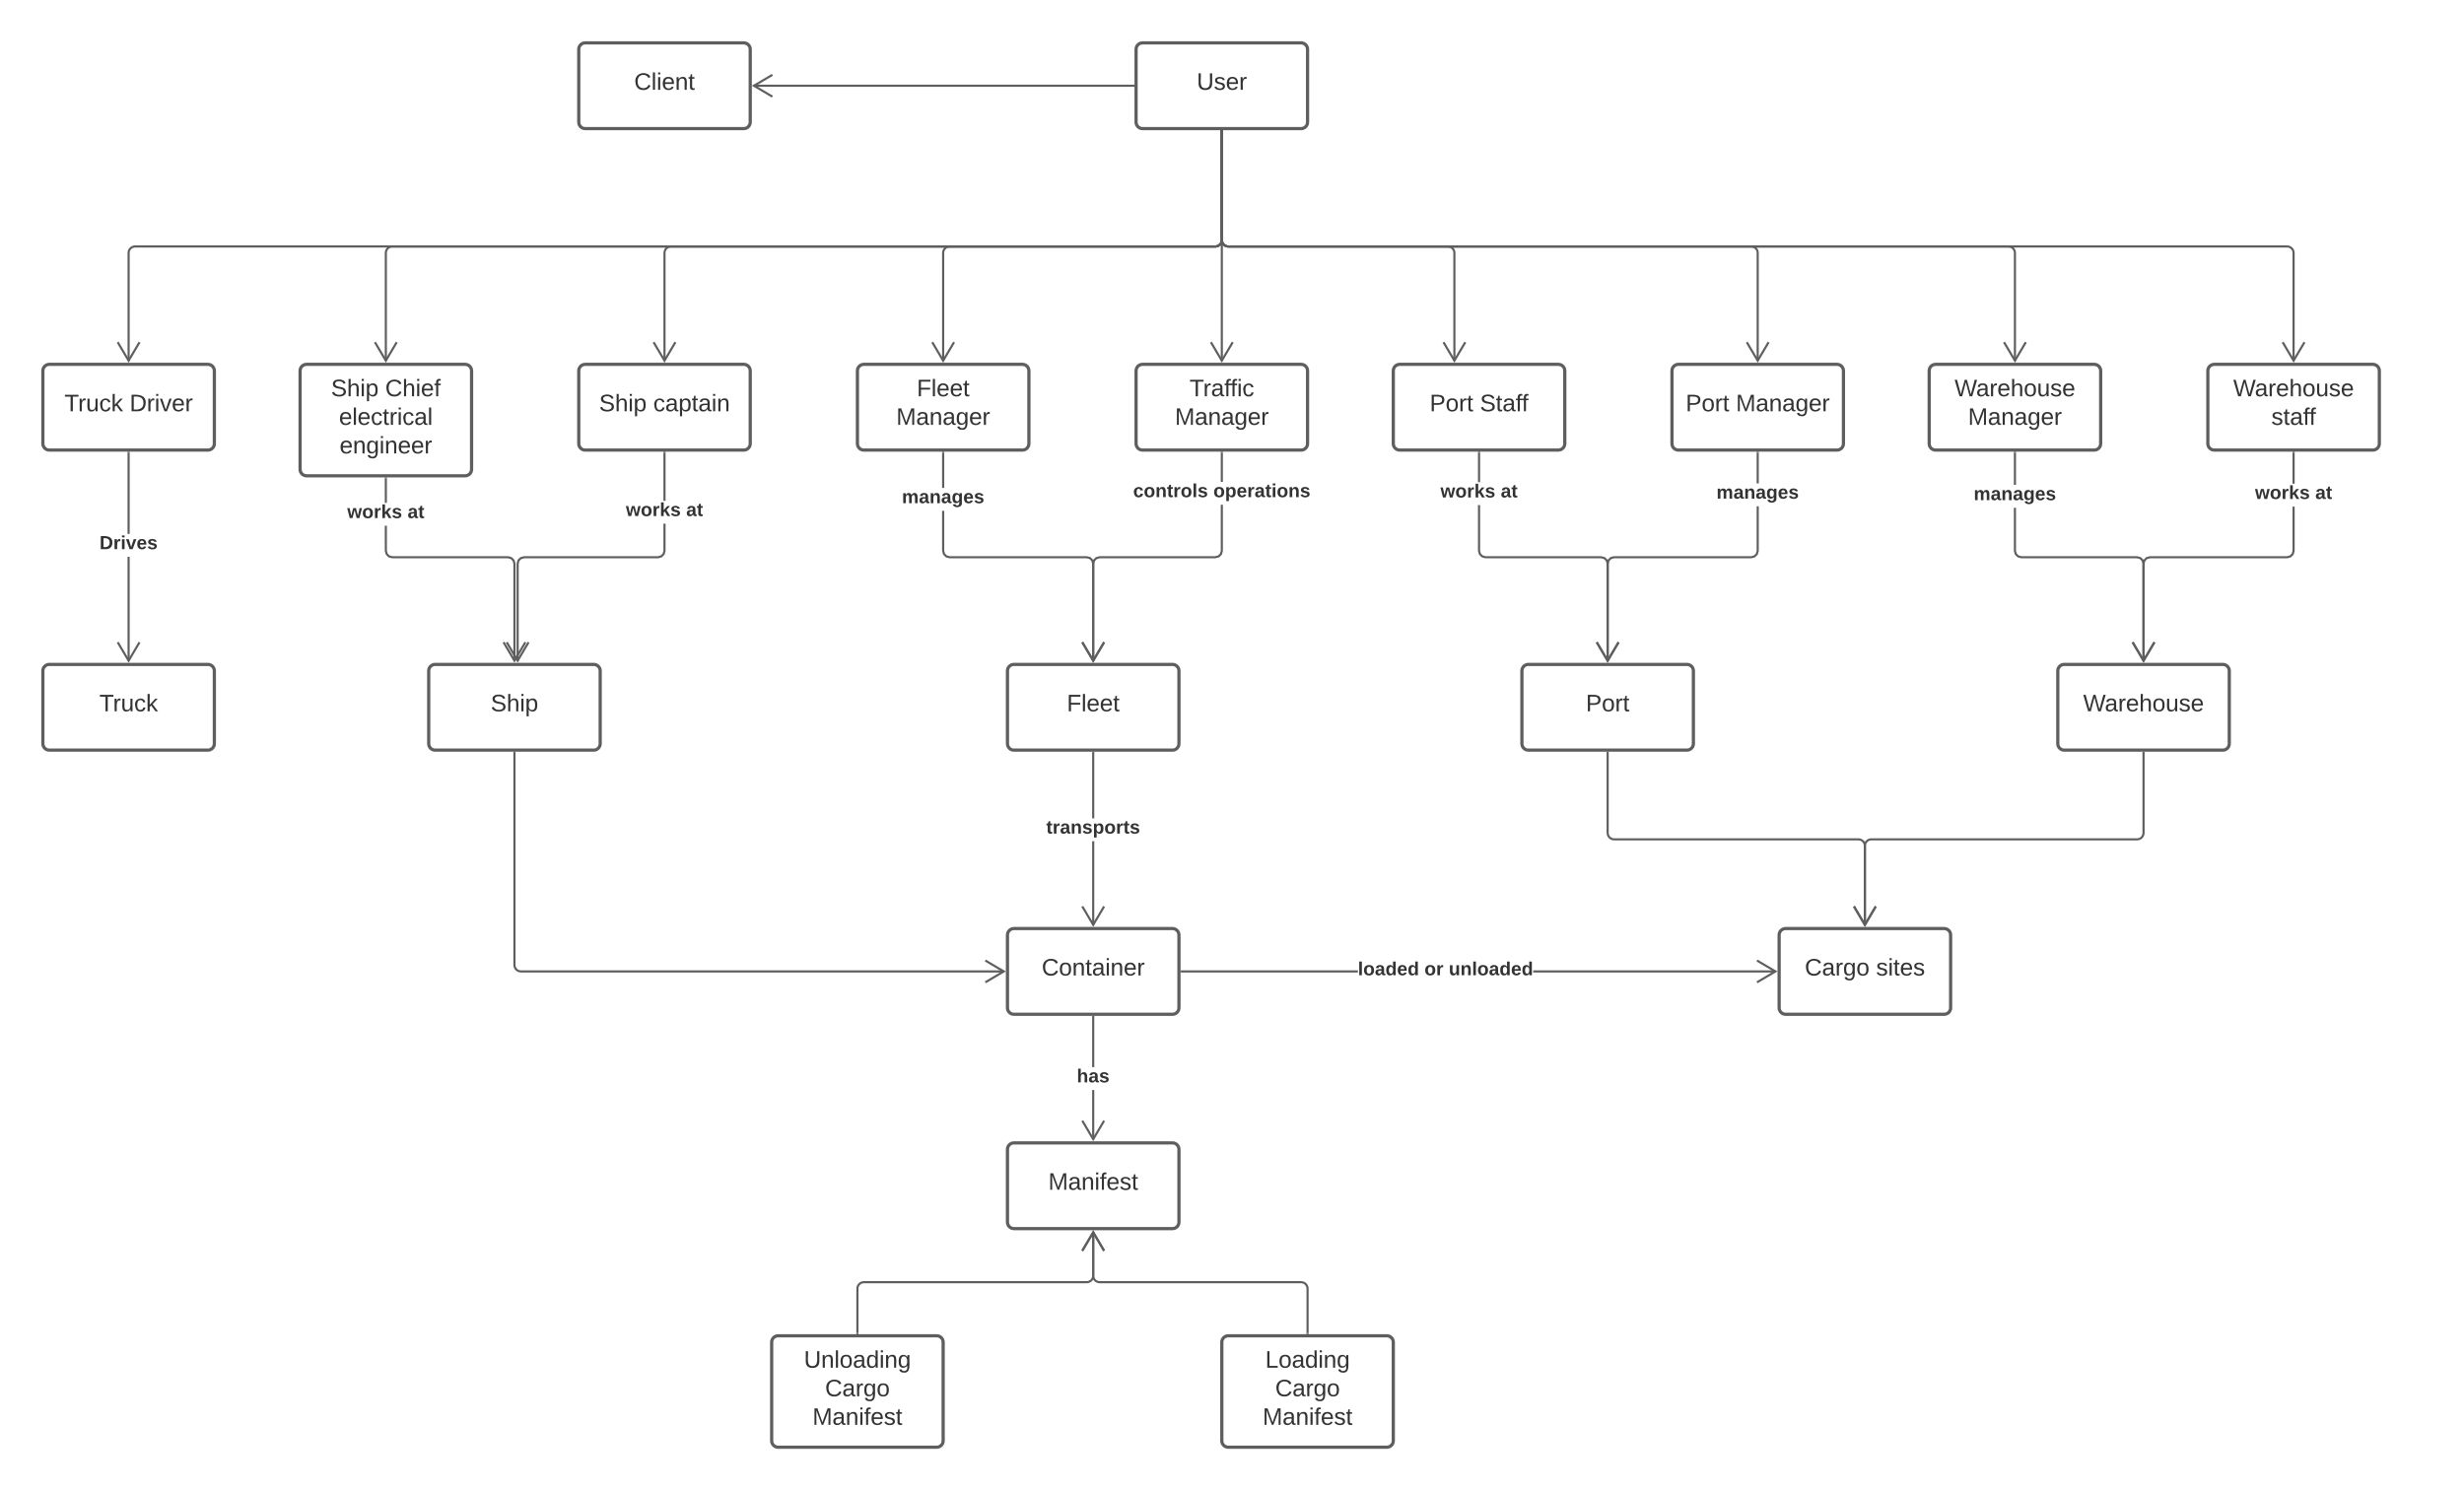 <svg xmlns="http://www.w3.org/2000/svg" xmlns:xlink="http://www.w3.org/1999/xlink" xmlns:lucid="lucid" width="2299" height="1391"><g transform="translate(-80 180)" lucid:page-tab-id="0_0"><path d="M0-1258.83h5484.6v2581.66H0z" fill="#fff"/><path d="M1140-134c0-3.3 2.7-6 6-6h148c3.3 0 6 2.7 6 6v68c0 3.3-2.7 6-6 6h-148c-3.3 0-6-2.7-6-6z" stroke="#5e5e5e" stroke-width="3" fill="#fff"/><use xlink:href="#a" transform="matrix(1,0,0,1,1152,-128) translate(44.605 31.778)"/><path d="M620-134c0-3.3 2.7-6 6-6h148c3.3 0 6 2.7 6 6v68c0 3.3-2.7 6-6 6H626c-3.3 0-6-2.7-6-6z" stroke="#5e5e5e" stroke-width="3" fill="#fff"/><use xlink:href="#b" transform="matrix(1,0,0,1,632,-128) translate(39.698 31.778)"/><path d="M120 166c0-3.3 2.7-6 6-6h148c3.3 0 6 2.7 6 6v68c0 3.3-2.7 6-6 6H126c-3.3 0-6-2.7-6-6z" stroke="#5e5e5e" stroke-width="3" fill="#fff"/><use xlink:href="#c" transform="matrix(1,0,0,1,132,172) translate(8.093 31.778)"/><use xlink:href="#d" transform="matrix(1,0,0,1,132,172) translate(68.895 31.778)"/><path d="M120 446c0-3.3 2.7-6 6-6h148c3.3 0 6 2.7 6 6v68c0 3.3-2.7 6-6 6H126c-3.3 0-6-2.7-6-6z" stroke="#5e5e5e" stroke-width="3" fill="#fff"/><use xlink:href="#e" transform="matrix(1,0,0,1,132,452) translate(40.685 31.778)"/><path d="M201 436.68h-2v-97.1h2m0-21.34h-2V242.5h2" fill="#5e5e5e"/><path d="M201 242.53h-2v-1.03h2M211.04 419.83L200 438.5l-11.04-18.67 1.72-1.02 9.32 15.77 9.32-15.76" fill="#5e5e5e"/><use xlink:href="#f" transform="matrix(1,0,0,1,172.864,318.237) translate(0 14.222)"/><path d="M1137.5-100H783.32" stroke="#5e5e5e" stroke-width="2" fill="none"/><path d="M1138.5-99h-1.03v-2h1.03" fill="#5e5e5e"/><path d="M800.68-110.18L783.46-100l17.22 10.18M1220-57.5V44c0 3.3-2.7 6-6 6H206c-3.3 0-6 2.7-6 6v100.68" stroke="#5e5e5e" stroke-width="2" fill="none"/><path d="M1221-57.47h-2v-1.03h2" fill="#5e5e5e"/><path d="M189.82 139.32L200 156.54l10.18-17.22" stroke="#5e5e5e" stroke-width="2" fill="none"/><path d="M360 166c0-3.3 2.7-6 6-6h148c3.3 0 6 2.7 6 6v92c0 3.3-2.7 6-6 6H366c-3.3 0-6-2.7-6-6z" stroke="#5e5e5e" stroke-width="3" fill="#fff"/><use xlink:href="#g" transform="matrix(1,0,0,1,372,172) translate(16.858 17.778)"/><use xlink:href="#h" transform="matrix(1,0,0,1,372,172) translate(67.414 17.778)"/><use xlink:href="#i" transform="matrix(1,0,0,1,372,172) translate(24.296 44.444)"/><use xlink:href="#j" transform="matrix(1,0,0,1,372,172) translate(24.852 71.111)"/><path d="M480 446c0-3.3 2.7-6 6-6h148c3.3 0 6 2.7 6 6v68c0 3.3-2.7 6-6 6H486c-3.3 0-6-2.7-6-6z" stroke="#5e5e5e" stroke-width="3" fill="#fff"/><use xlink:href="#k" transform="matrix(1,0,0,1,492,452) translate(45.809 31.778)"/><path d="M441 333.87l.7 2.64 1.8 1.8 2.63.7h108l3.42.92 2.53 2.53.92 3.42v90.8h-2v-90.54l-.7-2.64-1.8-1.8-2.63-.7h-108l-3.42-.92-2.53-2.53-.92-3.42V310.6h2m0-21.34h-2V266.5h2" fill="#5e5e5e"/><path d="M441 266.53h-2v-1.03h2M571.04 419.83L560 438.5l-11.04-18.67 1.72-1.02 9.32 15.77 9.32-15.76" fill="#5e5e5e"/><use xlink:href="#l" transform="matrix(1,0,0,1,404,289.264) translate(0 14.222)"/><use xlink:href="#m" transform="matrix(1,0,0,1,404,289.264) translate(56.247 14.222)"/><path d="M620 166c0-3.3 2.7-6 6-6h148c3.3 0 6 2.7 6 6v68c0 3.3-2.7 6-6 6H626c-3.3 0-6-2.7-6-6z" stroke="#5e5e5e" stroke-width="3" fill="#fff"/><use xlink:href="#g" transform="matrix(1,0,0,1,632,172) translate(6.951 31.778)"/><use xlink:href="#n" transform="matrix(1,0,0,1,632,172) translate(57.506 31.778)"/><path d="M880 166c0-3.3 2.7-6 6-6h148c3.3 0 6 2.7 6 6v68c0 3.3-2.7 6-6 6H886c-3.3 0-6-2.7-6-6z" stroke="#5e5e5e" stroke-width="3" fill="#fff"/><use xlink:href="#o" transform="matrix(1,0,0,1,892,172) translate(43.37 17.778)"/><use xlink:href="#p" transform="matrix(1,0,0,1,892,172) translate(24.235 44.444)"/><path d="M1140 166c0-3.3 2.7-6 6-6h148c3.3 0 6 2.7 6 6v68c0 3.3-2.7 6-6 6h-148c-3.3 0-6-2.7-6-6z" stroke="#5e5e5e" stroke-width="3" fill="#fff"/><use xlink:href="#q" transform="matrix(1,0,0,1,1152,172) translate(37.846 17.778)"/><use xlink:href="#p" transform="matrix(1,0,0,1,1152,172) translate(24.235 44.444)"/><path d="M1380 166c0-3.3 2.7-6 6-6h148c3.3 0 6 2.7 6 6v68c0 3.3-2.7 6-6 6h-148c-3.3 0-6-2.7-6-6z" stroke="#5e5e5e" stroke-width="3" fill="#fff"/><use xlink:href="#r" transform="matrix(1,0,0,1,1392,172) translate(21.951 31.778)"/><use xlink:href="#s" transform="matrix(1,0,0,1,1392,172) translate(68.802 31.778)"/><path d="M1640 166c0-3.3 2.7-6 6-6h148c3.3 0 6 2.7 6 6v68c0 3.3-2.7 6-6 6h-148c-3.3 0-6-2.7-6-6z" stroke="#5e5e5e" stroke-width="3" fill="#fff"/><use xlink:href="#r" transform="matrix(1,0,0,1,1652,172) translate(0.809 31.778)"/><use xlink:href="#p" transform="matrix(1,0,0,1,1652,172) translate(47.66 31.778)"/><path d="M1880 166c0-3.3 2.7-6 6-6h148c3.3 0 6 2.7 6 6v68c0 3.3-2.7 6-6 6h-148c-3.3 0-6-2.7-6-6z" stroke="#5e5e5e" stroke-width="3" fill="#fff"/><use xlink:href="#t" transform="matrix(1,0,0,1,1892,172) translate(11.673 17.778)"/><use xlink:href="#p" transform="matrix(1,0,0,1,1892,172) translate(24.235 44.444)"/><path d="M2140 166c0-3.3 2.7-6 6-6h148c3.3 0 6 2.7 6 6v68c0 3.3-2.7 6-6 6h-148c-3.3 0-6-2.7-6-6z" stroke="#5e5e5e" stroke-width="3" fill="#fff"/><use xlink:href="#t" transform="matrix(1,0,0,1,2152,172) translate(11.673 17.778)"/><use xlink:href="#u" transform="matrix(1,0,0,1,2152,172) translate(47.228 44.444)"/><path d="M2000 446c0-3.3 2.7-6 6-6h148c3.3 0 6 2.7 6 6v68c0 3.3-2.7 6-6 6h-148c-3.3 0-6-2.7-6-6z" stroke="#5e5e5e" stroke-width="3" fill="#fff"/><use xlink:href="#v" transform="matrix(1,0,0,1,2012,452) translate(11.673 31.778)"/><path d="M1500 446c0-3.3 2.7-6 6-6h148c3.3 0 6 2.7 6 6v68c0 3.3-2.7 6-6 6h-148c-3.3 0-6-2.7-6-6z" stroke="#5e5e5e" stroke-width="3" fill="#fff"/><use xlink:href="#w" transform="matrix(1,0,0,1,1512,452) translate(47.66 31.778)"/><path d="M1020 692.5c0-3.3 2.7-6 6-6h148c3.3 0 6 2.7 6 6v68c0 3.3-2.7 6-6 6h-148c-3.3 0-6-2.7-6-6z" stroke="#5e5e5e" stroke-width="3" fill="#fff"/><use xlink:href="#x" transform="matrix(1,0,0,1,1032,698.5) translate(19.944 31.778)"/><path d="M1740 692.5c0-3.3 2.7-6 6-6h148c3.3 0 6 2.7 6 6v68c0 3.3-2.7 6-6 6h-148c-3.3 0-6-2.7-6-6z" stroke="#5e5e5e" stroke-width="3" fill="#fff"/><use xlink:href="#y" transform="matrix(1,0,0,1,1752,698.5) translate(11.92 31.778)"/><use xlink:href="#z" transform="matrix(1,0,0,1,1752,698.5) translate(78.463 31.778)"/><path d="M1020 892.5c0-3.3 2.7-6 6-6h148c3.3 0 6 2.7 6 6v68c0 3.3-2.7 6-6 6h-148c-3.3 0-6-2.7-6-6z" stroke="#5e5e5e" stroke-width="3" fill="#fff"/><use xlink:href="#A" transform="matrix(1,0,0,1,1032,898.5) translate(26.086 31.778)"/><path d="M800 1072.5c0-3.3 2.7-6 6-6h148c3.3 0 6 2.7 6 6v92c0 3.3-2.7 6-6 6H806c-3.3 0-6-2.7-6-6z" stroke="#5e5e5e" stroke-width="3" fill="#fff"/><use xlink:href="#B" transform="matrix(1,0,0,1,812,1078.5) translate(18.093 17.778)"/><use xlink:href="#C" transform="matrix(1,0,0,1,812,1078.5) translate(37.815 44.444)"/><use xlink:href="#D" transform="matrix(1,0,0,1,812,1078.5) translate(26.086 71.111)"/><path d="M1220 1072.5c0-3.3 2.7-6 6-6h148c3.3 0 6 2.7 6 6v92c0 3.3-2.7 6-6 6h-148c-3.3 0-6-2.7-6-6z" stroke="#5e5e5e" stroke-width="3" fill="#fff"/><use xlink:href="#E" transform="matrix(1,0,0,1,1232,1078.5) translate(28.525 17.778)"/><use xlink:href="#C" transform="matrix(1,0,0,1,1232,1078.5) translate(37.815 44.444)"/><use xlink:href="#D" transform="matrix(1,0,0,1,1232,1078.5) translate(26.086 71.111)"/><path d="M1020 446c0-3.3 2.7-6 6-6h148c3.3 0 6 2.7 6 6v68c0 3.3-2.7 6-6 6h-148c-3.3 0-6-2.7-6-6z" stroke="#5e5e5e" stroke-width="3" fill="#fff"/><use xlink:href="#F" transform="matrix(1,0,0,1,1032,452) translate(43.37 31.778)"/><path d="M701 334.13l-.92 3.42-2.53 2.53-3.42.92h-125l-2.64.7-1.8 1.8-.7 2.63v90.55h-2v-90.8l.92-3.43 2.53-2.53 3.42-.92h125l2.64-.7 1.8-1.8.7-2.63V308.7h2m0-21.34h-2V242.5h2" fill="#5e5e5e"/><path d="M701 242.53h-2v-1.03h2M574.04 419.83L563 438.5l-11.04-18.67 1.72-1.02 9.32 15.77 9.32-15.76" fill="#5e5e5e"/><use xlink:href="#l" transform="matrix(1,0,0,1,664,287.362) translate(0 14.222)"/><use xlink:href="#m" transform="matrix(1,0,0,1,664,287.362) translate(56.247 14.222)"/><path d="M961 333.87l.7 2.64 1.8 1.8 2.63.7h128l3.42.92 2.53 2.53.92 3.42v90.8h-2v-90.54l-.7-2.64-1.8-1.8-2.63-.7h-128l-3.42-.92-2.53-2.53-.92-3.42v-37.5h2m0-21.32h-2v-32.8h2" fill="#5e5e5e"/><path d="M961 242.53h-2v-1.03h2M1111.04 419.83L1100 438.5l-11.04-18.67 1.72-1.02 9.32 15.77 9.32-15.76" fill="#5e5e5e"/><use xlink:href="#G" transform="matrix(1,0,0,1,921.531,275.309) translate(0 14.222)"/><path d="M1221 334.13l-.92 3.42-2.53 2.53-3.42.92h-108l-2.64.7-1.8 1.8-.7 2.63v90.55h-2v-90.8l.92-3.43 2.53-2.53 3.42-.92h108l2.64-.7 1.8-1.8.7-2.63v-42.83h2m0-21.34h-2v-27.2h2" fill="#5e5e5e"/><path d="M1221 242.53h-2v-1.03h2M1111.04 419.83L1100 438.5l-11.04-18.67 1.72-1.02 9.32 15.77 9.32-15.76" fill="#5e5e5e"/><use xlink:href="#H" transform="matrix(1,0,0,1,1137.259,269.702) translate(0 14.222)"/><use xlink:href="#I" transform="matrix(1,0,0,1,1137.259,269.702) translate(74.864 14.222)"/><path d="M1101 683.18h-2v-78.2h2m0-21.33h-2V522.5h2" fill="#5e5e5e"/><path d="M1101 522.53h-2v-1.03h2M1111.04 666.33L1100 685l-11.04-18.67 1.72-1.02 9.32 15.77 9.32-15.76" fill="#5e5e5e"/><use xlink:href="#J" transform="matrix(1,0,0,1,1056.173,583.654) translate(0 14.222)"/><path d="M1961 333.87l.7 2.64 1.8 1.8 2.63.7h108l3.42.92 2.53 2.53.92 3.42v90.8h-2v-90.54l-.7-2.64-1.8-1.8-2.63-.7h-108l-3.42-.92-2.53-2.53-.92-3.42v-40.3h2m0-21.32h-2v-30h2" fill="#5e5e5e"/><path d="M1961 242.53h-2v-1.03h2M2091.04 419.83L2080 438.5l-11.04-18.67 1.72-1.02 9.32 15.77 9.32-15.76" fill="#5e5e5e"/><use xlink:href="#G" transform="matrix(1,0,0,1,1921.531,272.505) translate(0 14.222)"/><path d="M2221 334.13l-.92 3.42-2.53 2.53-3.42.92h-128l-2.64.7-1.8 1.8-.7 2.63v90.55h-2v-90.8l.92-3.43 2.53-2.53 3.42-.92h128l2.64-.7 1.8-1.8.7-2.63v-41.15h2m0-21.34h-2V242.5h2" fill="#5e5e5e"/><path d="M2221 242.53h-2v-1.03h2M2091.04 419.83L2080 438.5l-11.04-18.67 1.72-1.02 9.32 15.77 9.32-15.76" fill="#5e5e5e"/><use xlink:href="#l" transform="matrix(1,0,0,1,2184,271.384) translate(0 14.222)"/><use xlink:href="#m" transform="matrix(1,0,0,1,2184,271.384) translate(56.247 14.222)"/><path d="M1461 333.87l.7 2.64 1.8 1.8 2.63.7h108l3.42.92 2.53 2.53.92 3.42v90.8h-2v-90.54l-.7-2.64-1.8-1.8-2.63-.7h-108l-3.42-.92-2.53-2.53-.92-3.42v-42.8h2m0-21.35h-2V242.5h2" fill="#5e5e5e"/><path d="M1461 242.53h-2v-1.03h2M1591.04 419.83L1580 438.5l-11.04-18.67 1.72-1.02 9.32 15.77 9.32-15.76" fill="#5e5e5e"/><use xlink:href="#l" transform="matrix(1,0,0,1,1424,269.983) translate(0 14.222)"/><use xlink:href="#m" transform="matrix(1,0,0,1,1424,269.983) translate(56.247 14.222)"/><path d="M1721 334.13l-.92 3.42-2.53 2.53-3.42.92h-128l-2.64.7-1.8 1.8-.7 2.63v90.55h-2v-90.8l.92-3.43 2.53-2.53 3.42-.92h128l2.64-.7 1.8-1.8.7-2.63v-41.43h2m0-21.34h-2v-28.6h2" fill="#5e5e5e"/><path d="M1721 242.53h-2v-1.03h2M1591.04 419.83L1580 438.5l-11.04-18.67 1.72-1.02 9.32 15.77 9.32-15.76" fill="#5e5e5e"/><use xlink:href="#G" transform="matrix(1,0,0,1,1681.531,271.104) translate(0 14.222)"/><path d="M1580 522.5v74.75c0 3.3 2.7 6 6 6h228c3.3 0 6 2.7 6 6v73.93" stroke="#5e5e5e" stroke-width="2" fill="none"/><path d="M1581 522.53h-2v-1.03h2" fill="#5e5e5e"/><path d="M1809.82 665.82l10.18 17.22 10.18-17.22" stroke="#5e5e5e" stroke-width="2" fill="none"/><path d="M2080 522.5v74.75c0 3.3-2.7 6-6 6h-248c-3.3 0-6 2.7-6 6v73.93" stroke="#5e5e5e" stroke-width="2" fill="none"/><path d="M2081 522.53h-2v-1.03h2" fill="#5e5e5e"/><path d="M1809.82 665.82l10.18 17.22 10.18-17.22" stroke="#5e5e5e" stroke-width="2" fill="none"/><path d="M1347 727.5h-164.5v-2H1347m389.68 2H1510.5v-2h226.18" fill="#5e5e5e"/><path d="M1182.53 727.5h-1.03v-2h1.03M1738.5 726.5l-18.67 11.04-1.02-1.72 15.77-9.32-15.76-9.32 1.03-1.72" fill="#5e5e5e"/><use xlink:href="#K" transform="matrix(1,0,0,1,1347.007,715.833) translate(0 14.222)"/><use xlink:href="#L" transform="matrix(1,0,0,1,1347.007,715.833) translate(62.074 14.222)"/><use xlink:href="#M" transform="matrix(1,0,0,1,1347.007,715.833) translate(84.741 14.222)"/><path d="M1101 883.18h-2v-46h2m0-21.35h-2V769h2" fill="#5e5e5e"/><path d="M1111.04 866.33L1100 885l-11.04-18.67 1.72-1.02 9.32 15.77 9.32-15.76M1101 769.03h-2V768h2" fill="#5e5e5e"/><use xlink:href="#N" transform="matrix(1,0,0,1,1084.716,815.833) translate(0 14.222)"/><path d="M1300 1064v-41.5c0-3.3-2.7-6-6-6h-188c-3.3 0-6-2.7-6-6v-40.68" stroke="#5e5e5e" stroke-width="2" fill="none"/><path d="M1301 1065h-2v-1.03h2" fill="#5e5e5e"/><path d="M1110.18 987.18L1100 969.96l-10.18 17.22" stroke="#5e5e5e" stroke-width="2" fill="none"/><path d="M880 1064v-41.5c0-3.3 2.7-6 6-6h208c3.3 0 6-2.7 6-6v-40.68" stroke="#5e5e5e" stroke-width="2" fill="none"/><path d="M881 1065h-2v-1.03h2" fill="#5e5e5e"/><path d="M1110.18 987.18L1100 969.96l-10.18 17.22M1220-57.5V44c0 3.3 2.7 6 6 6h988c3.3 0 6 2.7 6 6v100.68" stroke="#5e5e5e" stroke-width="2" fill="none"/><path d="M1221-57.47h-2v-1.03h2" fill="#5e5e5e"/><path d="M2209.82 139.32l10.18 17.22 10.18-17.22M1220-57.5V44c0 3.3 2.7 6 6 6h728c3.3 0 6 2.7 6 6v100.68" stroke="#5e5e5e" stroke-width="2" fill="none"/><path d="M1221-57.47h-2v-1.03h2" fill="#5e5e5e"/><path d="M1949.82 139.32l10.18 17.22 10.18-17.22M1220-57.5V44c0 3.3 2.7 6 6 6h488c3.3 0 6 2.7 6 6v100.68" stroke="#5e5e5e" stroke-width="2" fill="none"/><path d="M1221-57.47h-2v-1.03h2" fill="#5e5e5e"/><path d="M1709.82 139.32l10.18 17.22 10.18-17.22M1220-57.5V44c0 3.3 2.7 6 6 6h205c3.3 0 6 2.7 6 6v100.68" stroke="#5e5e5e" stroke-width="2" fill="none"/><path d="M1221-57.47h-2v-1.03h2" fill="#5e5e5e"/><path d="M1426.82 139.32l10.18 17.22 10.18-17.22M1220-57.5v214.18" stroke="#5e5e5e" stroke-width="2" fill="none"/><path d="M1221-57.47h-2v-1.03h2" fill="#5e5e5e"/><path d="M1209.82 139.32l10.18 17.22 10.18-17.22M1220-57.5V44c0 3.3-2.7 6-6 6H966c-3.3 0-6 2.7-6 6v100.68" stroke="#5e5e5e" stroke-width="2" fill="none"/><path d="M1221-57.47h-2v-1.03h2" fill="#5e5e5e"/><path d="M949.82 139.32L960 156.54l10.18-17.22M1220-57.5V44c0 3.3-2.7 6-6 6H706c-3.3 0-6 2.7-6 6v100.68" stroke="#5e5e5e" stroke-width="2" fill="none"/><path d="M1221-57.47h-2v-1.03h2" fill="#5e5e5e"/><path d="M689.82 139.32L700 156.54l10.18-17.22M1220-57.5V44c0 3.3-2.7 6-6 6H446c-3.3 0-6 2.7-6 6v100.68" stroke="#5e5e5e" stroke-width="2" fill="none"/><path d="M1221-57.47h-2v-1.03h2" fill="#5e5e5e"/><path d="M429.82 139.32L440 156.54l10.18-17.22M560 522.5v198c0 3.3 2.7 6 6 6h450.68" stroke="#5e5e5e" stroke-width="2" fill="none"/><path d="M561 522.53h-2v-1.03h2" fill="#5e5e5e"/><path d="M999.32 736.68l17.22-10.18-17.22-10.18" stroke="#5e5e5e" stroke-width="2" fill="none"/><defs><path fill="#333" d="M232-93c-1 65-40 97-104 97C67 4 28-28 28-90v-158h33c8 89-33 224 67 224 102 0 64-133 71-224h33v155" id="O"/><path fill="#333" d="M135-143c-3-34-86-38-87 0 15 53 115 12 119 90S17 21 10-45l28-5c4 36 97 45 98 0-10-56-113-15-118-90-4-57 82-63 122-42 12 7 21 19 24 35" id="P"/><path fill="#333" d="M100-194c63 0 86 42 84 106H49c0 40 14 67 53 68 26 1 43-12 49-29l28 8c-11 28-37 45-77 45C44 4 14-33 15-96c1-61 26-98 85-98zm52 81c6-60-76-77-97-28-3 7-6 17-6 28h103" id="Q"/><path fill="#333" d="M114-163C36-179 61-72 57 0H25l-1-190h30c1 12-1 29 2 39 6-27 23-49 58-41v29" id="R"/><g id="a"><use transform="matrix(0.062,0,0,0.062,0,0)" xlink:href="#O"/><use transform="matrix(0.062,0,0,0.062,15.988,0)" xlink:href="#P"/><use transform="matrix(0.062,0,0,0.062,27.099,0)" xlink:href="#Q"/><use transform="matrix(0.062,0,0,0.062,39.444,0)" xlink:href="#R"/></g><path fill="#333" d="M212-179c-10-28-35-45-73-45-59 0-87 40-87 99 0 60 29 101 89 101 43 0 62-24 78-52l27 14C228-24 195 4 139 4 59 4 22-46 18-125c-6-104 99-153 187-111 19 9 31 26 39 46" id="S"/><path fill="#333" d="M24 0v-261h32V0H24" id="T"/><path fill="#333" d="M24-231v-30h32v30H24zM24 0v-190h32V0H24" id="U"/><path fill="#333" d="M117-194c89-4 53 116 60 194h-32v-121c0-31-8-49-39-48C34-167 62-67 57 0H25l-1-190h30c1 10-1 24 2 32 11-22 29-35 61-36" id="V"/><path fill="#333" d="M59-47c-2 24 18 29 38 22v24C64 9 27 4 27-40v-127H5v-23h24l9-43h21v43h35v23H59v120" id="W"/><g id="b"><use transform="matrix(0.062,0,0,0.062,0,0)" xlink:href="#S"/><use transform="matrix(0.062,0,0,0.062,15.988,0)" xlink:href="#T"/><use transform="matrix(0.062,0,0,0.062,20.864,0)" xlink:href="#U"/><use transform="matrix(0.062,0,0,0.062,25.741,0)" xlink:href="#Q"/><use transform="matrix(0.062,0,0,0.062,38.086,0)" xlink:href="#V"/><use transform="matrix(0.062,0,0,0.062,50.432,0)" xlink:href="#W"/></g><path fill="#333" d="M127-220V0H93v-220H8v-28h204v28h-85" id="X"/><path fill="#333" d="M84 4C-5 8 30-112 23-190h32v120c0 31 7 50 39 49 72-2 45-101 50-169h31l1 190h-30c-1-10 1-25-2-33-11 22-28 36-60 37" id="Y"/><path fill="#333" d="M96-169c-40 0-48 33-48 73s9 75 48 75c24 0 41-14 43-38l32 2c-6 37-31 61-74 61-59 0-76-41-82-99-10-93 101-131 147-64 4 7 5 14 7 22l-32 3c-4-21-16-35-41-35" id="Z"/><path fill="#333" d="M143 0L79-87 56-68V0H24v-261h32v163l83-92h37l-77 82L181 0h-38" id="aa"/><g id="c"><use transform="matrix(0.062,0,0,0.062,0,0)" xlink:href="#X"/><use transform="matrix(0.062,0,0,0.062,12.716,0)" xlink:href="#R"/><use transform="matrix(0.062,0,0,0.062,20.062,0)" xlink:href="#Y"/><use transform="matrix(0.062,0,0,0.062,32.407,0)" xlink:href="#Z"/><use transform="matrix(0.062,0,0,0.062,43.519,0)" xlink:href="#aa"/></g><path fill="#333" d="M30-248c118-7 216 8 213 122C240-48 200 0 122 0H30v-248zM63-27c89 8 146-16 146-99s-60-101-146-95v194" id="ab"/><path fill="#333" d="M108 0H70L1-190h34L89-25l56-165h34" id="ac"/><g id="d"><use transform="matrix(0.062,0,0,0.062,0,0)" xlink:href="#ab"/><use transform="matrix(0.062,0,0,0.062,15.988,0)" xlink:href="#R"/><use transform="matrix(0.062,0,0,0.062,23.333,0)" xlink:href="#U"/><use transform="matrix(0.062,0,0,0.062,28.21,0)" xlink:href="#ac"/><use transform="matrix(0.062,0,0,0.062,39.321,0)" xlink:href="#Q"/><use transform="matrix(0.062,0,0,0.062,51.667,0)" xlink:href="#R"/></g><g id="e"><use transform="matrix(0.062,0,0,0.062,0,0)" xlink:href="#X"/><use transform="matrix(0.062,0,0,0.062,12.716,0)" xlink:href="#R"/><use transform="matrix(0.062,0,0,0.062,20.062,0)" xlink:href="#Y"/><use transform="matrix(0.062,0,0,0.062,32.407,0)" xlink:href="#Z"/><use transform="matrix(0.062,0,0,0.062,43.519,0)" xlink:href="#aa"/></g><path fill="#333" d="M24-248c120-7 223 5 221 122C244-46 201 0 124 0H24v-248zM76-40c74 7 117-18 117-86 0-67-45-88-117-82v168" id="ad"/><path fill="#333" d="M135-150c-39-12-60 13-60 57V0H25l-1-190h47c2 13-1 29 3 40 6-28 27-53 61-41v41" id="ae"/><path fill="#333" d="M25-224v-37h50v37H25zM25 0v-190h50V0H25" id="af"/><path fill="#333" d="M128 0H69L1-190h53L99-40l48-150h52" id="ag"/><path fill="#333" d="M185-48c-13 30-37 53-82 52C43 2 14-33 14-96s30-98 90-98c62 0 83 45 84 108H66c0 31 8 55 39 56 18 0 30-7 34-22zm-45-69c5-46-57-63-70-21-2 6-4 13-4 21h74" id="ah"/><path fill="#333" d="M137-138c1-29-70-34-71-4 15 46 118 7 119 86 1 83-164 76-172 9l43-7c4 19 20 25 44 25 33 8 57-30 24-41C81-84 22-81 20-136c-2-80 154-74 161-7" id="ai"/><g id="f"><use transform="matrix(0.049,0,0,0.049,0,0)" xlink:href="#ad"/><use transform="matrix(0.049,0,0,0.049,12.79,0)" xlink:href="#ae"/><use transform="matrix(0.049,0,0,0.049,19.704,0)" xlink:href="#af"/><use transform="matrix(0.049,0,0,0.049,24.642,0)" xlink:href="#ag"/><use transform="matrix(0.049,0,0,0.049,34.519,0)" xlink:href="#ah"/><use transform="matrix(0.049,0,0,0.049,44.395,0)" xlink:href="#ai"/></g><path fill="#333" d="M185-189c-5-48-123-54-124 2 14 75 158 14 163 119 3 78-121 87-175 55-17-10-28-26-33-46l33-7c5 56 141 63 141-1 0-78-155-14-162-118-5-82 145-84 179-34 5 7 8 16 11 25" id="aj"/><path fill="#333" d="M106-169C34-169 62-67 57 0H25v-261h32l-1 103c12-21 28-36 61-36 89 0 53 116 60 194h-32v-121c2-32-8-49-39-48" id="ak"/><path fill="#333" d="M115-194c55 1 70 41 70 98S169 2 115 4C84 4 66-9 55-30l1 105H24l-1-265h31l2 30c10-21 28-34 59-34zm-8 174c40 0 45-34 45-75s-6-73-45-74c-42 0-51 32-51 76 0 43 10 73 51 73" id="al"/><g id="g"><use transform="matrix(0.062,0,0,0.062,0,0)" xlink:href="#aj"/><use transform="matrix(0.062,0,0,0.062,14.815,0)" xlink:href="#ak"/><use transform="matrix(0.062,0,0,0.062,27.16,0)" xlink:href="#U"/><use transform="matrix(0.062,0,0,0.062,32.037,0)" xlink:href="#al"/></g><path fill="#333" d="M101-234c-31-9-42 10-38 44h38v23H63V0H32v-167H5v-23h27c-7-52 17-82 69-68v24" id="am"/><g id="h"><use transform="matrix(0.062,0,0,0.062,0,0)" xlink:href="#S"/><use transform="matrix(0.062,0,0,0.062,15.988,0)" xlink:href="#ak"/><use transform="matrix(0.062,0,0,0.062,28.333,0)" xlink:href="#U"/><use transform="matrix(0.062,0,0,0.062,33.21,0)" xlink:href="#Q"/><use transform="matrix(0.062,0,0,0.062,45.556,0)" xlink:href="#am"/></g><path fill="#333" d="M141-36C126-15 110 5 73 4 37 3 15-17 15-53c-1-64 63-63 125-63 3-35-9-54-41-54-24 1-41 7-42 31l-33-3c5-37 33-52 76-52 45 0 72 20 72 64v82c-1 20 7 32 28 27v20c-31 9-61-2-59-35zM48-53c0 20 12 33 32 33 41-3 63-29 60-74-43 2-92-5-92 41" id="an"/><g id="i"><use transform="matrix(0.062,0,0,0.062,0,0)" xlink:href="#Q"/><use transform="matrix(0.062,0,0,0.062,12.346,0)" xlink:href="#T"/><use transform="matrix(0.062,0,0,0.062,17.222,0)" xlink:href="#Q"/><use transform="matrix(0.062,0,0,0.062,29.568,0)" xlink:href="#Z"/><use transform="matrix(0.062,0,0,0.062,40.679,0)" xlink:href="#W"/><use transform="matrix(0.062,0,0,0.062,46.852,0)" xlink:href="#R"/><use transform="matrix(0.062,0,0,0.062,54.198,0)" xlink:href="#U"/><use transform="matrix(0.062,0,0,0.062,59.074,0)" xlink:href="#Z"/><use transform="matrix(0.062,0,0,0.062,70.185,0)" xlink:href="#an"/><use transform="matrix(0.062,0,0,0.062,82.531,0)" xlink:href="#T"/></g><path fill="#333" d="M177-190C167-65 218 103 67 71c-23-6-38-20-44-43l32-5c15 47 100 32 89-28v-30C133-14 115 1 83 1 29 1 15-40 15-95c0-56 16-97 71-98 29-1 48 16 59 35 1-10 0-23 2-32h30zM94-22c36 0 50-32 50-73 0-42-14-75-50-75-39 0-46 34-46 75s6 73 46 73" id="ao"/><g id="j"><use transform="matrix(0.062,0,0,0.062,0,0)" xlink:href="#Q"/><use transform="matrix(0.062,0,0,0.062,12.346,0)" xlink:href="#V"/><use transform="matrix(0.062,0,0,0.062,24.691,0)" xlink:href="#ao"/><use transform="matrix(0.062,0,0,0.062,37.037,0)" xlink:href="#U"/><use transform="matrix(0.062,0,0,0.062,41.914,0)" xlink:href="#V"/><use transform="matrix(0.062,0,0,0.062,54.259,0)" xlink:href="#Q"/><use transform="matrix(0.062,0,0,0.062,66.605,0)" xlink:href="#Q"/><use transform="matrix(0.062,0,0,0.062,78.951,0)" xlink:href="#R"/></g><g id="k"><use transform="matrix(0.062,0,0,0.062,0,0)" xlink:href="#aj"/><use transform="matrix(0.062,0,0,0.062,14.815,0)" xlink:href="#ak"/><use transform="matrix(0.062,0,0,0.062,27.16,0)" xlink:href="#U"/><use transform="matrix(0.062,0,0,0.062,32.037,0)" xlink:href="#al"/></g><path fill="#333" d="M231 0h-52l-39-155L100 0H48L-1-190h46L77-45c9-52 24-97 36-145h53l37 145 32-145h46" id="ap"/><path fill="#333" d="M110-194c64 0 96 36 96 99 0 64-35 99-97 99-61 0-95-36-95-99 0-62 34-99 96-99zm-1 164c35 0 45-28 45-65 0-40-10-65-43-65-34 0-45 26-45 65 0 36 10 65 43 65" id="aq"/><path fill="#333" d="M147 0L96-86 75-71V0H25v-261h50v150l67-79h53l-66 74L201 0h-54" id="ar"/><g id="l"><use transform="matrix(0.049,0,0,0.049,0,0)" xlink:href="#ap"/><use transform="matrix(0.049,0,0,0.049,13.827,0)" xlink:href="#aq"/><use transform="matrix(0.049,0,0,0.049,24.642,0)" xlink:href="#ae"/><use transform="matrix(0.049,0,0,0.049,31.556,0)" xlink:href="#ar"/><use transform="matrix(0.049,0,0,0.049,41.432,0)" xlink:href="#ai"/></g><path fill="#333" d="M133-34C117-15 103 5 69 4 32 3 11-16 11-54c-1-60 55-63 116-61 1-26-3-47-28-47-18 1-26 9-28 27l-52-2c7-38 36-58 82-57s74 22 75 68l1 82c-1 14 12 18 25 15v27c-30 8-71 5-69-32zm-48 3c29 0 43-24 42-57-32 0-66-3-65 30 0 17 8 27 23 27" id="as"/><path fill="#333" d="M115-3C79 11 28 4 28-45v-112H4v-33h27l15-45h31v45h36v33H77v99c-1 23 16 31 38 25v30" id="at"/><g id="m"><use transform="matrix(0.049,0,0,0.049,0,0)" xlink:href="#as"/><use transform="matrix(0.049,0,0,0.049,9.877,0)" xlink:href="#at"/></g><g id="n"><use transform="matrix(0.062,0,0,0.062,0,0)" xlink:href="#Z"/><use transform="matrix(0.062,0,0,0.062,11.111,0)" xlink:href="#an"/><use transform="matrix(0.062,0,0,0.062,23.457,0)" xlink:href="#al"/><use transform="matrix(0.062,0,0,0.062,35.802,0)" xlink:href="#W"/><use transform="matrix(0.062,0,0,0.062,41.975,0)" xlink:href="#an"/><use transform="matrix(0.062,0,0,0.062,54.321,0)" xlink:href="#U"/><use transform="matrix(0.062,0,0,0.062,59.198,0)" xlink:href="#V"/></g><path fill="#333" d="M63-220v92h138v28H63V0H30v-248h175v28H63" id="au"/><g id="o"><use transform="matrix(0.062,0,0,0.062,0,0)" xlink:href="#au"/><use transform="matrix(0.062,0,0,0.062,13.519,0)" xlink:href="#T"/><use transform="matrix(0.062,0,0,0.062,18.395,0)" xlink:href="#Q"/><use transform="matrix(0.062,0,0,0.062,30.741,0)" xlink:href="#Q"/><use transform="matrix(0.062,0,0,0.062,43.086,0)" xlink:href="#W"/></g><path fill="#333" d="M240 0l2-218c-23 76-54 145-80 218h-23L58-218 59 0H30v-248h44l77 211c21-75 51-140 76-211h43V0h-30" id="av"/><g id="p"><use transform="matrix(0.062,0,0,0.062,0,0)" xlink:href="#av"/><use transform="matrix(0.062,0,0,0.062,18.457,0)" xlink:href="#an"/><use transform="matrix(0.062,0,0,0.062,30.802,0)" xlink:href="#V"/><use transform="matrix(0.062,0,0,0.062,43.148,0)" xlink:href="#an"/><use transform="matrix(0.062,0,0,0.062,55.494,0)" xlink:href="#ao"/><use transform="matrix(0.062,0,0,0.062,67.84,0)" xlink:href="#Q"/><use transform="matrix(0.062,0,0,0.062,80.185,0)" xlink:href="#R"/></g><g id="q"><use transform="matrix(0.062,0,0,0.062,0,0)" xlink:href="#X"/><use transform="matrix(0.062,0,0,0.062,12.716,0)" xlink:href="#R"/><use transform="matrix(0.062,0,0,0.062,20.062,0)" xlink:href="#an"/><use transform="matrix(0.062,0,0,0.062,32.407,0)" xlink:href="#am"/><use transform="matrix(0.062,0,0,0.062,38.148,0)" xlink:href="#am"/><use transform="matrix(0.062,0,0,0.062,44.321,0)" xlink:href="#U"/><use transform="matrix(0.062,0,0,0.062,49.198,0)" xlink:href="#Z"/></g><path fill="#333" d="M30-248c87 1 191-15 191 75 0 78-77 80-158 76V0H30v-248zm33 125c57 0 124 11 124-50 0-59-68-47-124-48v98" id="aw"/><path fill="#333" d="M100-194c62-1 85 37 85 99 1 63-27 99-86 99S16-35 15-95c0-66 28-99 85-99zM99-20c44 1 53-31 53-75 0-43-8-75-51-75s-53 32-53 75 10 74 51 75" id="ax"/><g id="r"><use transform="matrix(0.062,0,0,0.062,0,0)" xlink:href="#aw"/><use transform="matrix(0.062,0,0,0.062,14.815,0)" xlink:href="#ax"/><use transform="matrix(0.062,0,0,0.062,27.16,0)" xlink:href="#R"/><use transform="matrix(0.062,0,0,0.062,34.506,0)" xlink:href="#W"/></g><g id="s"><use transform="matrix(0.062,0,0,0.062,0,0)" xlink:href="#aj"/><use transform="matrix(0.062,0,0,0.062,14.815,0)" xlink:href="#W"/><use transform="matrix(0.062,0,0,0.062,20.988,0)" xlink:href="#an"/><use transform="matrix(0.062,0,0,0.062,33.333,0)" xlink:href="#am"/><use transform="matrix(0.062,0,0,0.062,39.074,0)" xlink:href="#am"/></g><path fill="#333" d="M266 0h-40l-56-210L115 0H75L2-248h35L96-30l15-64 43-154h32l59 218 59-218h35" id="ay"/><g id="t"><use transform="matrix(0.062,0,0,0.062,0,0)" xlink:href="#ay"/><use transform="matrix(0.062,0,0,0.062,20.123,0)" xlink:href="#an"/><use transform="matrix(0.062,0,0,0.062,32.469,0)" xlink:href="#R"/><use transform="matrix(0.062,0,0,0.062,39.815,0)" xlink:href="#Q"/><use transform="matrix(0.062,0,0,0.062,52.16,0)" xlink:href="#ak"/><use transform="matrix(0.062,0,0,0.062,64.506,0)" xlink:href="#ax"/><use transform="matrix(0.062,0,0,0.062,76.852,0)" xlink:href="#Y"/><use transform="matrix(0.062,0,0,0.062,89.198,0)" xlink:href="#P"/><use transform="matrix(0.062,0,0,0.062,100.309,0)" xlink:href="#Q"/></g><g id="u"><use transform="matrix(0.062,0,0,0.062,0,0)" xlink:href="#P"/><use transform="matrix(0.062,0,0,0.062,11.111,0)" xlink:href="#W"/><use transform="matrix(0.062,0,0,0.062,17.284,0)" xlink:href="#an"/><use transform="matrix(0.062,0,0,0.062,29.63,0)" xlink:href="#am"/><use transform="matrix(0.062,0,0,0.062,35.37,0)" xlink:href="#am"/></g><g id="v"><use transform="matrix(0.062,0,0,0.062,0,0)" xlink:href="#ay"/><use transform="matrix(0.062,0,0,0.062,20.123,0)" xlink:href="#an"/><use transform="matrix(0.062,0,0,0.062,32.469,0)" xlink:href="#R"/><use transform="matrix(0.062,0,0,0.062,39.815,0)" xlink:href="#Q"/><use transform="matrix(0.062,0,0,0.062,52.16,0)" xlink:href="#ak"/><use transform="matrix(0.062,0,0,0.062,64.506,0)" xlink:href="#ax"/><use transform="matrix(0.062,0,0,0.062,76.852,0)" xlink:href="#Y"/><use transform="matrix(0.062,0,0,0.062,89.198,0)" xlink:href="#P"/><use transform="matrix(0.062,0,0,0.062,100.309,0)" xlink:href="#Q"/></g><g id="w"><use transform="matrix(0.062,0,0,0.062,0,0)" xlink:href="#aw"/><use transform="matrix(0.062,0,0,0.062,14.815,0)" xlink:href="#ax"/><use transform="matrix(0.062,0,0,0.062,27.16,0)" xlink:href="#R"/><use transform="matrix(0.062,0,0,0.062,34.506,0)" xlink:href="#W"/></g><g id="x"><use transform="matrix(0.062,0,0,0.062,0,0)" xlink:href="#S"/><use transform="matrix(0.062,0,0,0.062,15.988,0)" xlink:href="#ax"/><use transform="matrix(0.062,0,0,0.062,28.333,0)" xlink:href="#V"/><use transform="matrix(0.062,0,0,0.062,40.679,0)" xlink:href="#W"/><use transform="matrix(0.062,0,0,0.062,46.852,0)" xlink:href="#an"/><use transform="matrix(0.062,0,0,0.062,59.198,0)" xlink:href="#U"/><use transform="matrix(0.062,0,0,0.062,64.074,0)" xlink:href="#V"/><use transform="matrix(0.062,0,0,0.062,76.42,0)" xlink:href="#Q"/><use transform="matrix(0.062,0,0,0.062,88.765,0)" xlink:href="#R"/></g><g id="y"><use transform="matrix(0.062,0,0,0.062,0,0)" xlink:href="#S"/><use transform="matrix(0.062,0,0,0.062,15.988,0)" xlink:href="#an"/><use transform="matrix(0.062,0,0,0.062,28.333,0)" xlink:href="#R"/><use transform="matrix(0.062,0,0,0.062,35.679,0)" xlink:href="#ao"/><use transform="matrix(0.062,0,0,0.062,48.025,0)" xlink:href="#ax"/></g><g id="z"><use transform="matrix(0.062,0,0,0.062,0,0)" xlink:href="#P"/><use transform="matrix(0.062,0,0,0.062,11.111,0)" xlink:href="#U"/><use transform="matrix(0.062,0,0,0.062,15.988,0)" xlink:href="#W"/><use transform="matrix(0.062,0,0,0.062,22.16,0)" xlink:href="#Q"/><use transform="matrix(0.062,0,0,0.062,34.506,0)" xlink:href="#P"/></g><g id="A"><use transform="matrix(0.062,0,0,0.062,0,0)" xlink:href="#av"/><use transform="matrix(0.062,0,0,0.062,18.457,0)" xlink:href="#an"/><use transform="matrix(0.062,0,0,0.062,30.802,0)" xlink:href="#V"/><use transform="matrix(0.062,0,0,0.062,43.148,0)" xlink:href="#U"/><use transform="matrix(0.062,0,0,0.062,48.025,0)" xlink:href="#am"/><use transform="matrix(0.062,0,0,0.062,54.198,0)" xlink:href="#Q"/><use transform="matrix(0.062,0,0,0.062,66.543,0)" xlink:href="#P"/><use transform="matrix(0.062,0,0,0.062,77.654,0)" xlink:href="#W"/></g><path fill="#333" d="M85-194c31 0 48 13 60 33l-1-100h32l1 261h-30c-2-10 0-23-3-31C134-8 116 4 85 4 32 4 16-35 15-94c0-66 23-100 70-100zm9 24c-40 0-46 34-46 75 0 40 6 74 45 74 42 0 51-32 51-76 0-42-9-74-50-73" id="az"/><g id="B"><use transform="matrix(0.062,0,0,0.062,0,0)" xlink:href="#O"/><use transform="matrix(0.062,0,0,0.062,15.988,0)" xlink:href="#V"/><use transform="matrix(0.062,0,0,0.062,28.333,0)" xlink:href="#T"/><use transform="matrix(0.062,0,0,0.062,33.21,0)" xlink:href="#ax"/><use transform="matrix(0.062,0,0,0.062,45.556,0)" xlink:href="#an"/><use transform="matrix(0.062,0,0,0.062,57.901,0)" xlink:href="#az"/><use transform="matrix(0.062,0,0,0.062,70.247,0)" xlink:href="#U"/><use transform="matrix(0.062,0,0,0.062,75.123,0)" xlink:href="#V"/><use transform="matrix(0.062,0,0,0.062,87.469,0)" xlink:href="#ao"/></g><g id="C"><use transform="matrix(0.062,0,0,0.062,0,0)" xlink:href="#S"/><use transform="matrix(0.062,0,0,0.062,15.988,0)" xlink:href="#an"/><use transform="matrix(0.062,0,0,0.062,28.333,0)" xlink:href="#R"/><use transform="matrix(0.062,0,0,0.062,35.679,0)" xlink:href="#ao"/><use transform="matrix(0.062,0,0,0.062,48.025,0)" xlink:href="#ax"/></g><g id="D"><use transform="matrix(0.062,0,0,0.062,0,0)" xlink:href="#av"/><use transform="matrix(0.062,0,0,0.062,18.457,0)" xlink:href="#an"/><use transform="matrix(0.062,0,0,0.062,30.802,0)" xlink:href="#V"/><use transform="matrix(0.062,0,0,0.062,43.148,0)" xlink:href="#U"/><use transform="matrix(0.062,0,0,0.062,48.025,0)" xlink:href="#am"/><use transform="matrix(0.062,0,0,0.062,54.198,0)" xlink:href="#Q"/><use transform="matrix(0.062,0,0,0.062,66.543,0)" xlink:href="#P"/><use transform="matrix(0.062,0,0,0.062,77.654,0)" xlink:href="#W"/></g><path fill="#333" d="M30 0v-248h33v221h125V0H30" id="aA"/><g id="E"><use transform="matrix(0.062,0,0,0.062,0,0)" xlink:href="#aA"/><use transform="matrix(0.062,0,0,0.062,12.346,0)" xlink:href="#ax"/><use transform="matrix(0.062,0,0,0.062,24.691,0)" xlink:href="#an"/><use transform="matrix(0.062,0,0,0.062,37.037,0)" xlink:href="#az"/><use transform="matrix(0.062,0,0,0.062,49.383,0)" xlink:href="#U"/><use transform="matrix(0.062,0,0,0.062,54.259,0)" xlink:href="#V"/><use transform="matrix(0.062,0,0,0.062,66.605,0)" xlink:href="#ao"/></g><g id="F"><use transform="matrix(0.062,0,0,0.062,0,0)" xlink:href="#au"/><use transform="matrix(0.062,0,0,0.062,13.519,0)" xlink:href="#T"/><use transform="matrix(0.062,0,0,0.062,18.395,0)" xlink:href="#Q"/><use transform="matrix(0.062,0,0,0.062,30.741,0)" xlink:href="#Q"/><use transform="matrix(0.062,0,0,0.062,43.086,0)" xlink:href="#W"/></g><path fill="#333" d="M220-157c-53 9-28 100-34 157h-49v-107c1-27-5-49-29-50C55-147 81-57 75 0H25l-1-190h47c2 12-1 28 3 38 10-53 101-56 108 0 13-22 24-43 59-42 82 1 51 116 57 194h-49v-107c-1-25-5-48-29-50" id="aB"/><path fill="#333" d="M135-194c87-1 58 113 63 194h-50c-7-57 23-157-34-157-59 0-34 97-39 157H25l-1-190h47c2 12-1 28 3 38 12-26 28-41 61-42" id="aC"/><path fill="#333" d="M195-6C206 82 75 100 31 46c-4-6-6-13-8-21l49-6c3 16 16 24 34 25 40 0 42-37 40-79-11 22-30 35-61 35-53 0-70-43-70-97 0-56 18-96 73-97 30 0 46 14 59 34l2-30h47zm-90-29c32 0 41-27 41-63 0-35-9-62-40-62-32 0-39 29-40 63 0 36 9 62 39 62" id="aD"/><g id="G"><use transform="matrix(0.049,0,0,0.049,0,0)" xlink:href="#aB"/><use transform="matrix(0.049,0,0,0.049,15.802,0)" xlink:href="#as"/><use transform="matrix(0.049,0,0,0.049,25.679,0)" xlink:href="#aC"/><use transform="matrix(0.049,0,0,0.049,36.494,0)" xlink:href="#as"/><use transform="matrix(0.049,0,0,0.049,46.37,0)" xlink:href="#aD"/><use transform="matrix(0.049,0,0,0.049,57.185,0)" xlink:href="#ah"/><use transform="matrix(0.049,0,0,0.049,67.062,0)" xlink:href="#ai"/></g><path fill="#333" d="M190-63c-7 42-38 67-86 67-59 0-84-38-90-98-12-110 154-137 174-36l-49 2c-2-19-15-32-35-32-30 0-35 28-38 64-6 74 65 87 74 30" id="aE"/><path fill="#333" d="M25 0v-261h50V0H25" id="aF"/><g id="H"><use transform="matrix(0.049,0,0,0.049,0,0)" xlink:href="#aE"/><use transform="matrix(0.049,0,0,0.049,9.877,0)" xlink:href="#aq"/><use transform="matrix(0.049,0,0,0.049,20.691,0)" xlink:href="#aC"/><use transform="matrix(0.049,0,0,0.049,31.506,0)" xlink:href="#at"/><use transform="matrix(0.049,0,0,0.049,37.383,0)" xlink:href="#ae"/><use transform="matrix(0.049,0,0,0.049,44.296,0)" xlink:href="#aq"/><use transform="matrix(0.049,0,0,0.049,55.111,0)" xlink:href="#aF"/><use transform="matrix(0.049,0,0,0.049,60.049,0)" xlink:href="#ai"/></g><path fill="#333" d="M135-194c53 0 70 44 70 98 0 56-19 98-73 100-31 1-45-17-59-34 3 33 2 69 2 105H25l-1-265h48c2 10 0 23 3 31 11-24 29-35 60-35zM114-30c33 0 39-31 40-66 0-38-9-64-40-64-56 0-55 130 0 130" id="aG"/><g id="I"><use transform="matrix(0.049,0,0,0.049,0,0)" xlink:href="#aq"/><use transform="matrix(0.049,0,0,0.049,10.815,0)" xlink:href="#aG"/><use transform="matrix(0.049,0,0,0.049,21.63,0)" xlink:href="#ah"/><use transform="matrix(0.049,0,0,0.049,31.506,0)" xlink:href="#ae"/><use transform="matrix(0.049,0,0,0.049,38.42,0)" xlink:href="#as"/><use transform="matrix(0.049,0,0,0.049,48.296,0)" xlink:href="#at"/><use transform="matrix(0.049,0,0,0.049,54.173,0)" xlink:href="#af"/><use transform="matrix(0.049,0,0,0.049,59.111,0)" xlink:href="#aq"/><use transform="matrix(0.049,0,0,0.049,69.926,0)" xlink:href="#aC"/><use transform="matrix(0.049,0,0,0.049,80.741,0)" xlink:href="#ai"/></g><g id="J"><use transform="matrix(0.049,0,0,0.049,0,0)" xlink:href="#at"/><use transform="matrix(0.049,0,0,0.049,5.877,0)" xlink:href="#ae"/><use transform="matrix(0.049,0,0,0.049,12.79,0)" xlink:href="#as"/><use transform="matrix(0.049,0,0,0.049,22.667,0)" xlink:href="#aC"/><use transform="matrix(0.049,0,0,0.049,33.481,0)" xlink:href="#ai"/><use transform="matrix(0.049,0,0,0.049,43.358,0)" xlink:href="#aG"/><use transform="matrix(0.049,0,0,0.049,54.173,0)" xlink:href="#aq"/><use transform="matrix(0.049,0,0,0.049,64.988,0)" xlink:href="#ae"/><use transform="matrix(0.049,0,0,0.049,71.901,0)" xlink:href="#at"/><use transform="matrix(0.049,0,0,0.049,77.778,0)" xlink:href="#ai"/></g><path fill="#333" d="M88-194c31-1 46 15 58 34l-1-101h50l1 261h-48c-2-10 0-23-3-31C134-8 116 4 84 4 32 4 16-41 15-95c0-56 19-97 73-99zm17 164c33 0 40-30 41-66 1-37-9-64-41-64s-38 30-39 65c0 43 13 65 39 65" id="aH"/><g id="K"><use transform="matrix(0.049,0,0,0.049,0,0)" xlink:href="#aF"/><use transform="matrix(0.049,0,0,0.049,4.938,0)" xlink:href="#aq"/><use transform="matrix(0.049,0,0,0.049,15.753,0)" xlink:href="#as"/><use transform="matrix(0.049,0,0,0.049,25.63,0)" xlink:href="#aH"/><use transform="matrix(0.049,0,0,0.049,36.444,0)" xlink:href="#ah"/><use transform="matrix(0.049,0,0,0.049,46.321,0)" xlink:href="#aH"/></g><g id="L"><use transform="matrix(0.049,0,0,0.049,0,0)" xlink:href="#aq"/><use transform="matrix(0.049,0,0,0.049,10.815,0)" xlink:href="#ae"/></g><path fill="#333" d="M85 4C-2 5 27-109 22-190h50c7 57-23 150 33 157 60-5 35-97 40-157h50l1 190h-47c-2-12 1-28-3-38-12 25-28 42-61 42" id="aI"/><g id="M"><use transform="matrix(0.049,0,0,0.049,0,0)" xlink:href="#aI"/><use transform="matrix(0.049,0,0,0.049,10.815,0)" xlink:href="#aC"/><use transform="matrix(0.049,0,0,0.049,21.63,0)" xlink:href="#aF"/><use transform="matrix(0.049,0,0,0.049,26.568,0)" xlink:href="#aq"/><use transform="matrix(0.049,0,0,0.049,37.383,0)" xlink:href="#as"/><use transform="matrix(0.049,0,0,0.049,47.259,0)" xlink:href="#aH"/><use transform="matrix(0.049,0,0,0.049,58.074,0)" xlink:href="#ah"/><use transform="matrix(0.049,0,0,0.049,67.951,0)" xlink:href="#aH"/></g><path fill="#333" d="M114-157C55-157 80-60 75 0H25v-261h50l-1 109c12-26 28-41 61-42 86-1 58 113 63 194h-50c-7-57 23-157-34-157" id="aJ"/><g id="N"><use transform="matrix(0.049,0,0,0.049,0,0)" xlink:href="#aJ"/><use transform="matrix(0.049,0,0,0.049,10.815,0)" xlink:href="#as"/><use transform="matrix(0.049,0,0,0.049,20.691,0)" xlink:href="#ai"/></g></defs></g></svg>